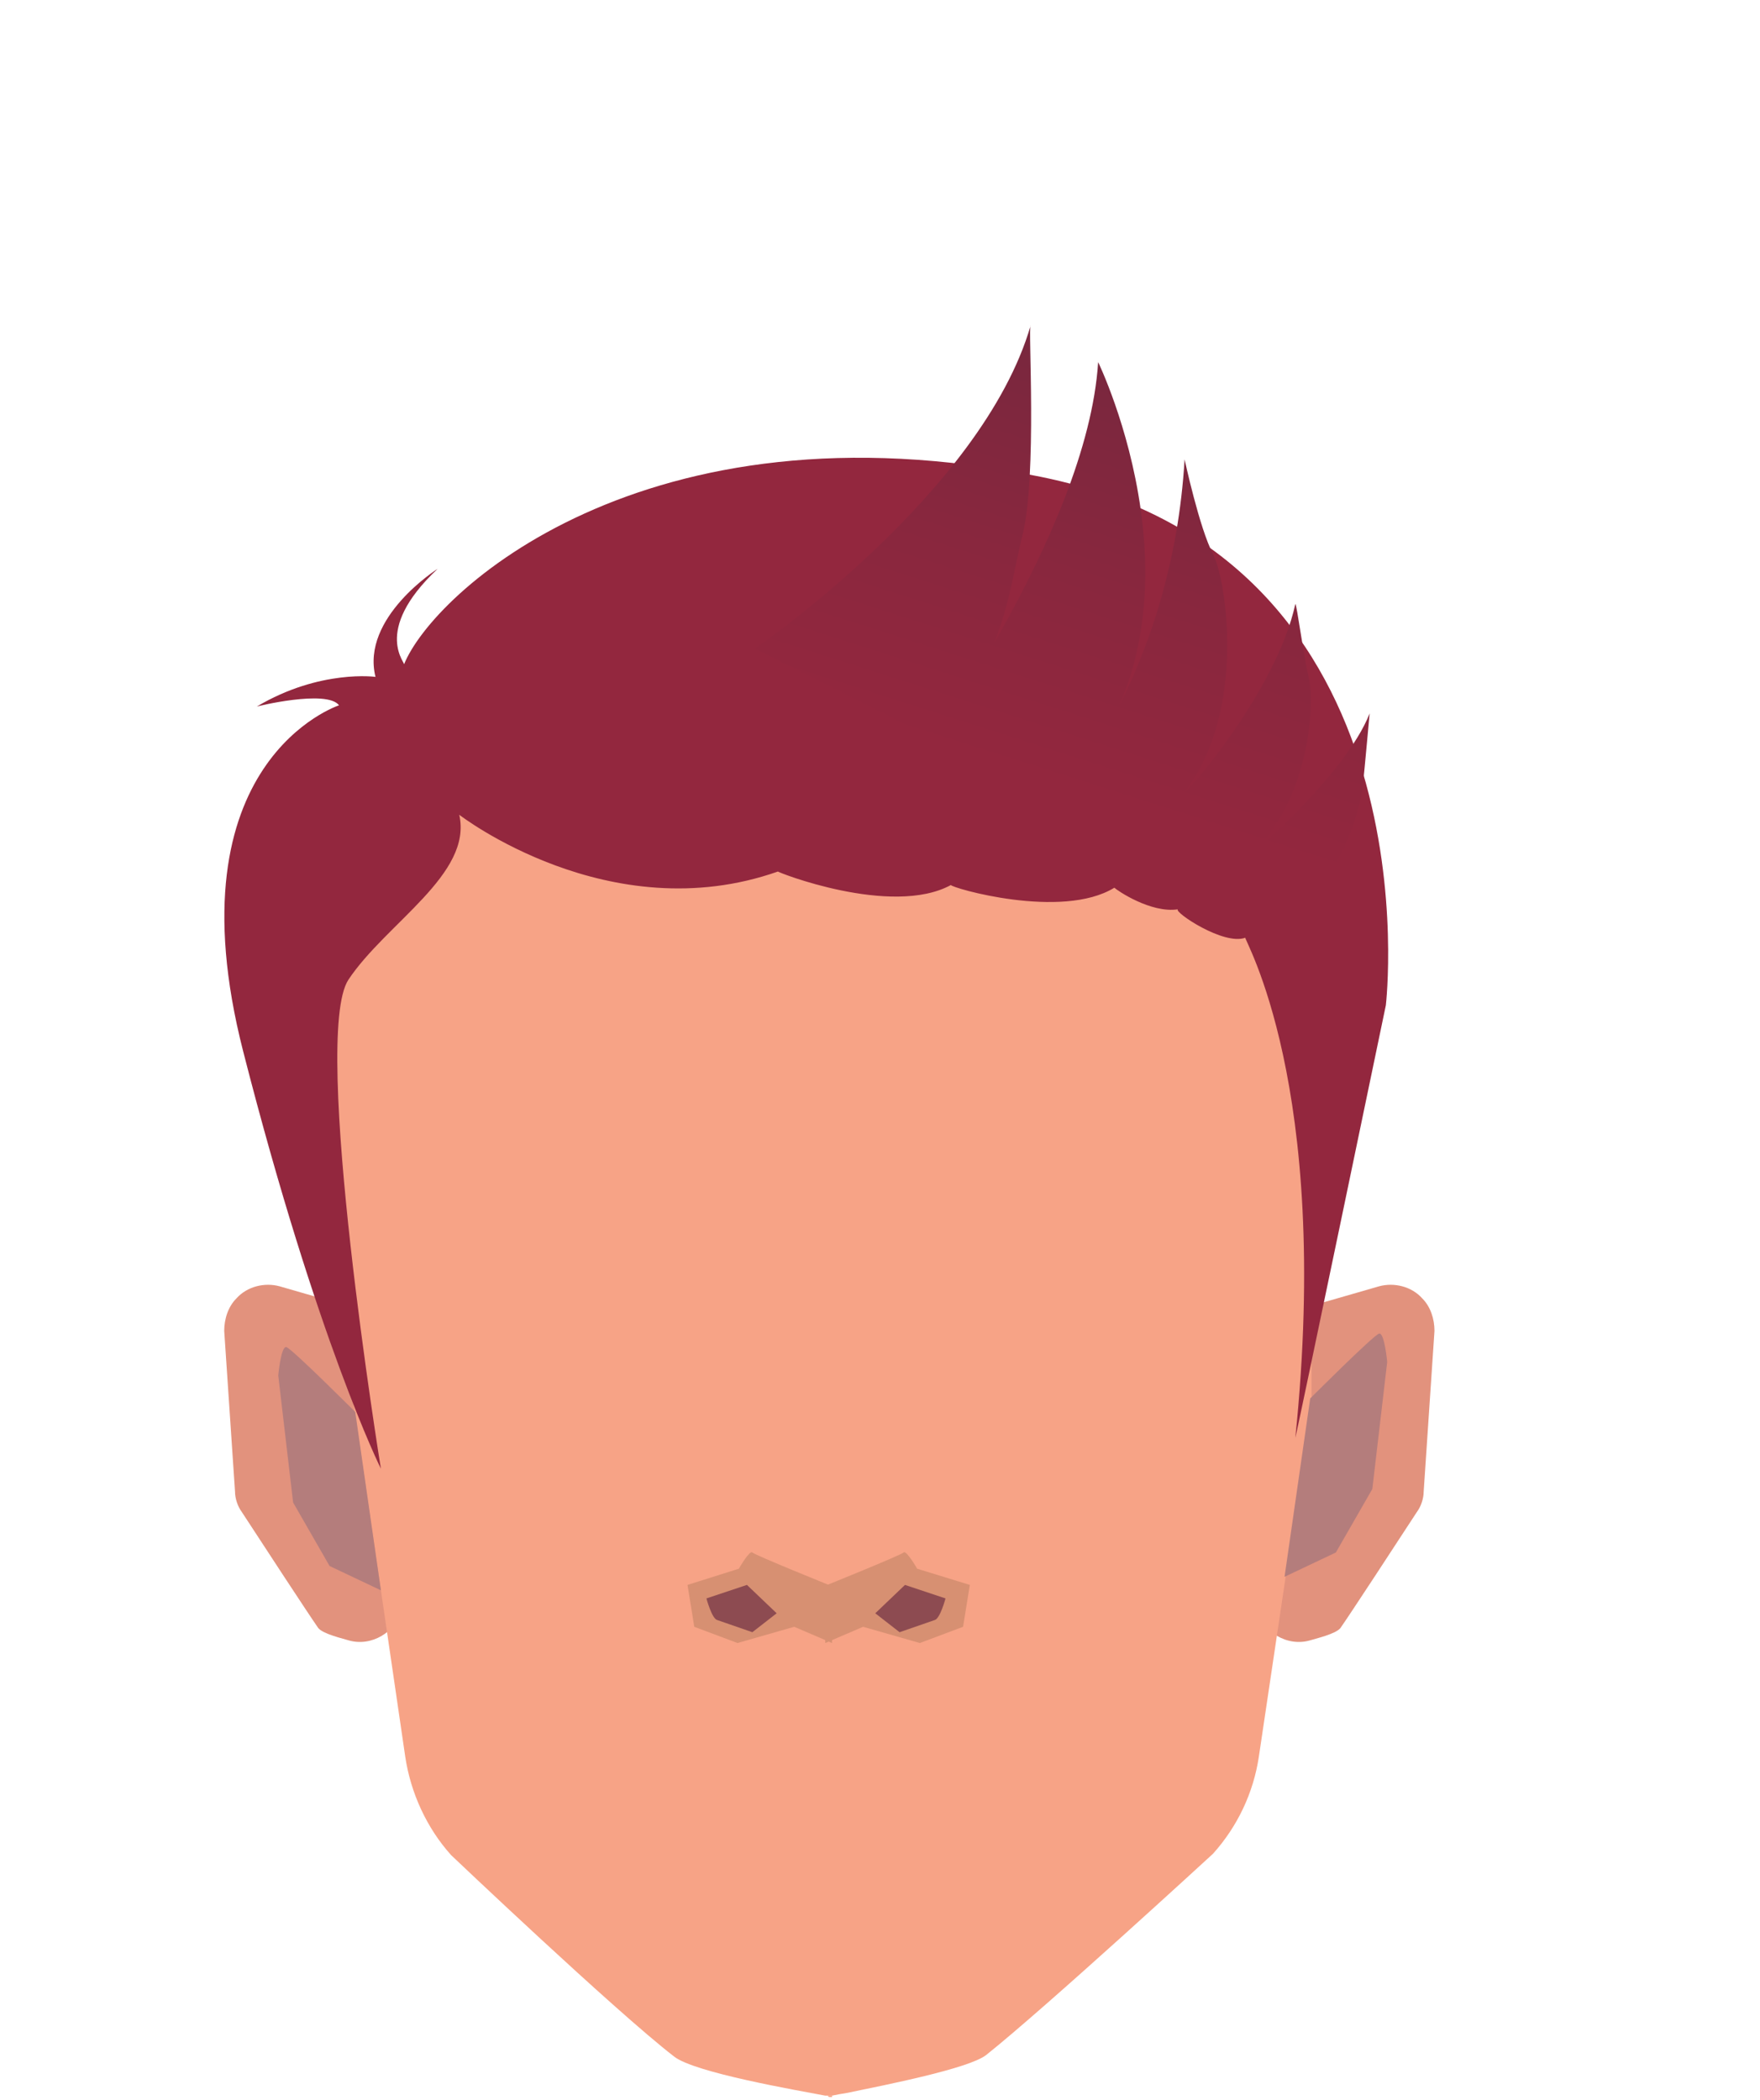 <?xml version="1.0" encoding="utf-8"?>
<!-- Generator: Adobe Illustrator 26.0.2, SVG Export Plug-In . SVG Version: 6.00 Build 0)  -->
<svg version="1.1" id="Calque_1" xmlns="http://www.w3.org/2000/svg" xmlns:xlink="http://www.w3.org/1999/xlink" x="0px" y="0px"
	 viewBox="0 0 130.3 155.4" style="enable-background:new 0 0 130.3 155.4;" xml:space="preserve">
<style type="text/css">
	.st0{fill:#E2927D;}
	.st1{fill:#F7A386;}
	.st2{fill:#D79072;}
	.st3{fill:#8D4B51;}
	.st4{fill:#B47D7C;}
	.st5{fill:#93273E;}
	.st6{fill:url(#SVGID_1_);}
</style>
<path class="st0" d="M25.9,96.7l-5.2-1.5c-1.1-0.3-2.4,0-3.2,0.9h0c-0.6,0.6-0.9,1.5-0.9,2.4l0.8,11.9c0,0.5,0.2,1.1,0.5,1.5
	c1.3,2,5.1,7.8,5.6,8.5c0.2,0.4,1.2,0.7,2.3,1c1.7,0.5,3.5-0.6,4-2.3l2.5-10.7c0.2-0.7,0.1-1.5-0.3-2.2l-4.1-7.9
	C27.4,97.5,26.7,97,25.9,96.7z"/>
<path class="st0" d="M96.9,96.7l5.2-1.5c1.1-0.3,2.4,0,3.2,0.9l0,0c0.6,0.6,0.9,1.5,0.9,2.4l-0.8,11.9c0,0.5-0.2,1.1-0.5,1.5
	c-1.3,2-5.1,7.8-5.6,8.5c-0.2,0.4-1.2,0.7-2.3,1c-1.7,0.5-3.5-0.6-4-2.3l-2.5-10.7c-0.2-0.7-0.1-1.5,0.3-2.2l4.1-7.9
	C95.3,97.5,96,97,96.9,96.7z"/>
<polygon class="st1" points="61.5,48.5 61.5,48.5 61.3,48.5 "/>
<path class="st1" d="M61.3,155.1h0.3v0.1h-0.1C61.4,155.2,61.3,155.2,61.3,155.1z"/>
<path class="st1" d="M99.9,80.8c0,0.5-2.8,14.8-2.8,14.8v8l-0.1,0.9L93.2,130c-0.4,2.7-1.6,5.2-3.4,7.2c0,0-12.4,11.4-16.8,14.9
	c-1.3,1-7.4,2.2-10.3,2.8l-0.6,0.1l-0.5,0.1h-0.3c-0.1,0-0.1,0-0.2,0c-2.1-0.4-9.7-1.7-11.2-2.9c-4.4-3.4-16.5-14.9-16.5-14.9
	c-1.8-2-3-4.6-3.4-7.3l-3.7-25.3l-0.2-1.1v-8c0,0-2.7-14.3-2.7-14.8c0-0.2,0.4-2.2,0.9-4.6c1.4-6.8,5-12.9,10.4-17.2l4.2-3.5
	c4.8-3.9,10.8-6.3,17-6.6l5.2-0.3h0.3h0.2l5.4,0.3c6.3,0.4,12.3,2.7,17.3,6.6l4.3,3.5c5.4,4.3,9.2,10.4,10.6,17.2
	C99.5,78.7,99.9,80.7,99.9,80.8z"/>
<path class="st1" d="M61,155.1c0.1,0,0.1,0,0.2,0H61L61,155.1L61,155.1z"/>
<polygon class="st1" points="61.3,48.5 61,48.5 61,48.5 61.1,48.5 "/>
<path class="st2" d="M61.6,117.4c0,0-5.7-2.3-5.9-2.5s-1,1.2-1,1.2l-3.8,1.2l0.5,3.1l3.2,1.2l4.2-1.2l2.8,1.2L61.6,117.4z"/>
<path class="st3" d="M57.5,119.4l-2.2-2.1l-3,1c0,0,0.4,1.5,0.8,1.6l2.6,0.9L57.5,119.4z"/>
<path class="st2" d="M61,117.4c0,0,5.7-2.3,5.9-2.5s1,1.2,1,1.2l3.9,1.2l-0.5,3.1l-3.2,1.2l-4.2-1.2l-2.8,1.2L61,117.4z"/>
<path class="st3" d="M64.8,119.4l2.2-2.1l3,1c0,0-0.4,1.5-0.8,1.6l-2.6,0.9L64.8,119.4z"/>
<path class="st4" d="M95.1,116.7l1.9-13.2c0,0,4.7-4.7,5.1-4.8s0.6,2.1,0.6,2.1l-1.1,9.4l-2.7,4.7L95.1,116.7z"/>
<path class="st4" d="M28.2,117.7l-1.9-13.2c0,0-4.7-4.7-5.1-4.8s-0.6,2.1-0.6,2.1l1.1,9.4l2.7,4.7L28.2,117.7z"/>
<g>
	<path class="st5" d="M25.1,52.2c0,0-12.6,4.1-7.1,25.6s10.2,30.9,10.2,30.9s-5.2-32-2.4-36.2S35,64.7,34,60.3
		c0,0,11.1,8.6,23.6,4.2c-0.2,0,8.4,3.4,12.8,1c0,0.2,8.2,2.6,12.1,0.2c0.2,0.2,2.7,1.9,4.7,1.6c-0.3,0.2,3.4,2.7,5,2.1
		c-0.2,0,6.4,10.8,3.7,37c0,0.2,6.7-32,6.7-32s3.9-33.1-25.5-39.1s-45.1,8.6-47.2,13.9c0.3,0-2.5-2.4,2.5-7.1c0,0-5.7,3.6-4.6,8
		c0.1,0-4.1-0.6-8.8,2.2C18.9,52.3,24.2,51,25.1,52.2z"/>
	<linearGradient id="SVGID_1_" gradientUnits="userSpaceOnUse" x1="90.904" y1="14.317" x2="77.073" y2="57.598">
		<stop  offset="0.249" style="stop-color:#76273E"/>
		<stop  offset="0.669" style="stop-color:#89273E"/>
		<stop  offset="1" style="stop-color:#93273E"/>
	</linearGradient>
	<path class="st6" d="M55.9,48c0,0,16.8-11.5,20.4-23.9c-0.2,0,0.5,11.1-0.6,15.5s-1.3,9.8-8,17.2c0-0.1,12.8-17.3,13.6-30
		c0,0,9.1,18.7-2.1,31.1c0,0.2,7.6-8.7,8.5-23.9c0,0,1.1,5.1,2.1,7c1,1.9,2.5,11.7-2.1,17.6c0.2,0.1,6.8-7.5,8.2-13.9
		c0.1,0,0.6,3.8,1,5.5c0.5,2.2-0.1,9.6-4.7,13.4c0,0.1,7.4-6.2,9.2-10.8c0,0-0.4,4.4-0.5,5.3c-0.1,1.4-1.8,8.2-6.1,9.5"/>
</g>
</svg>
